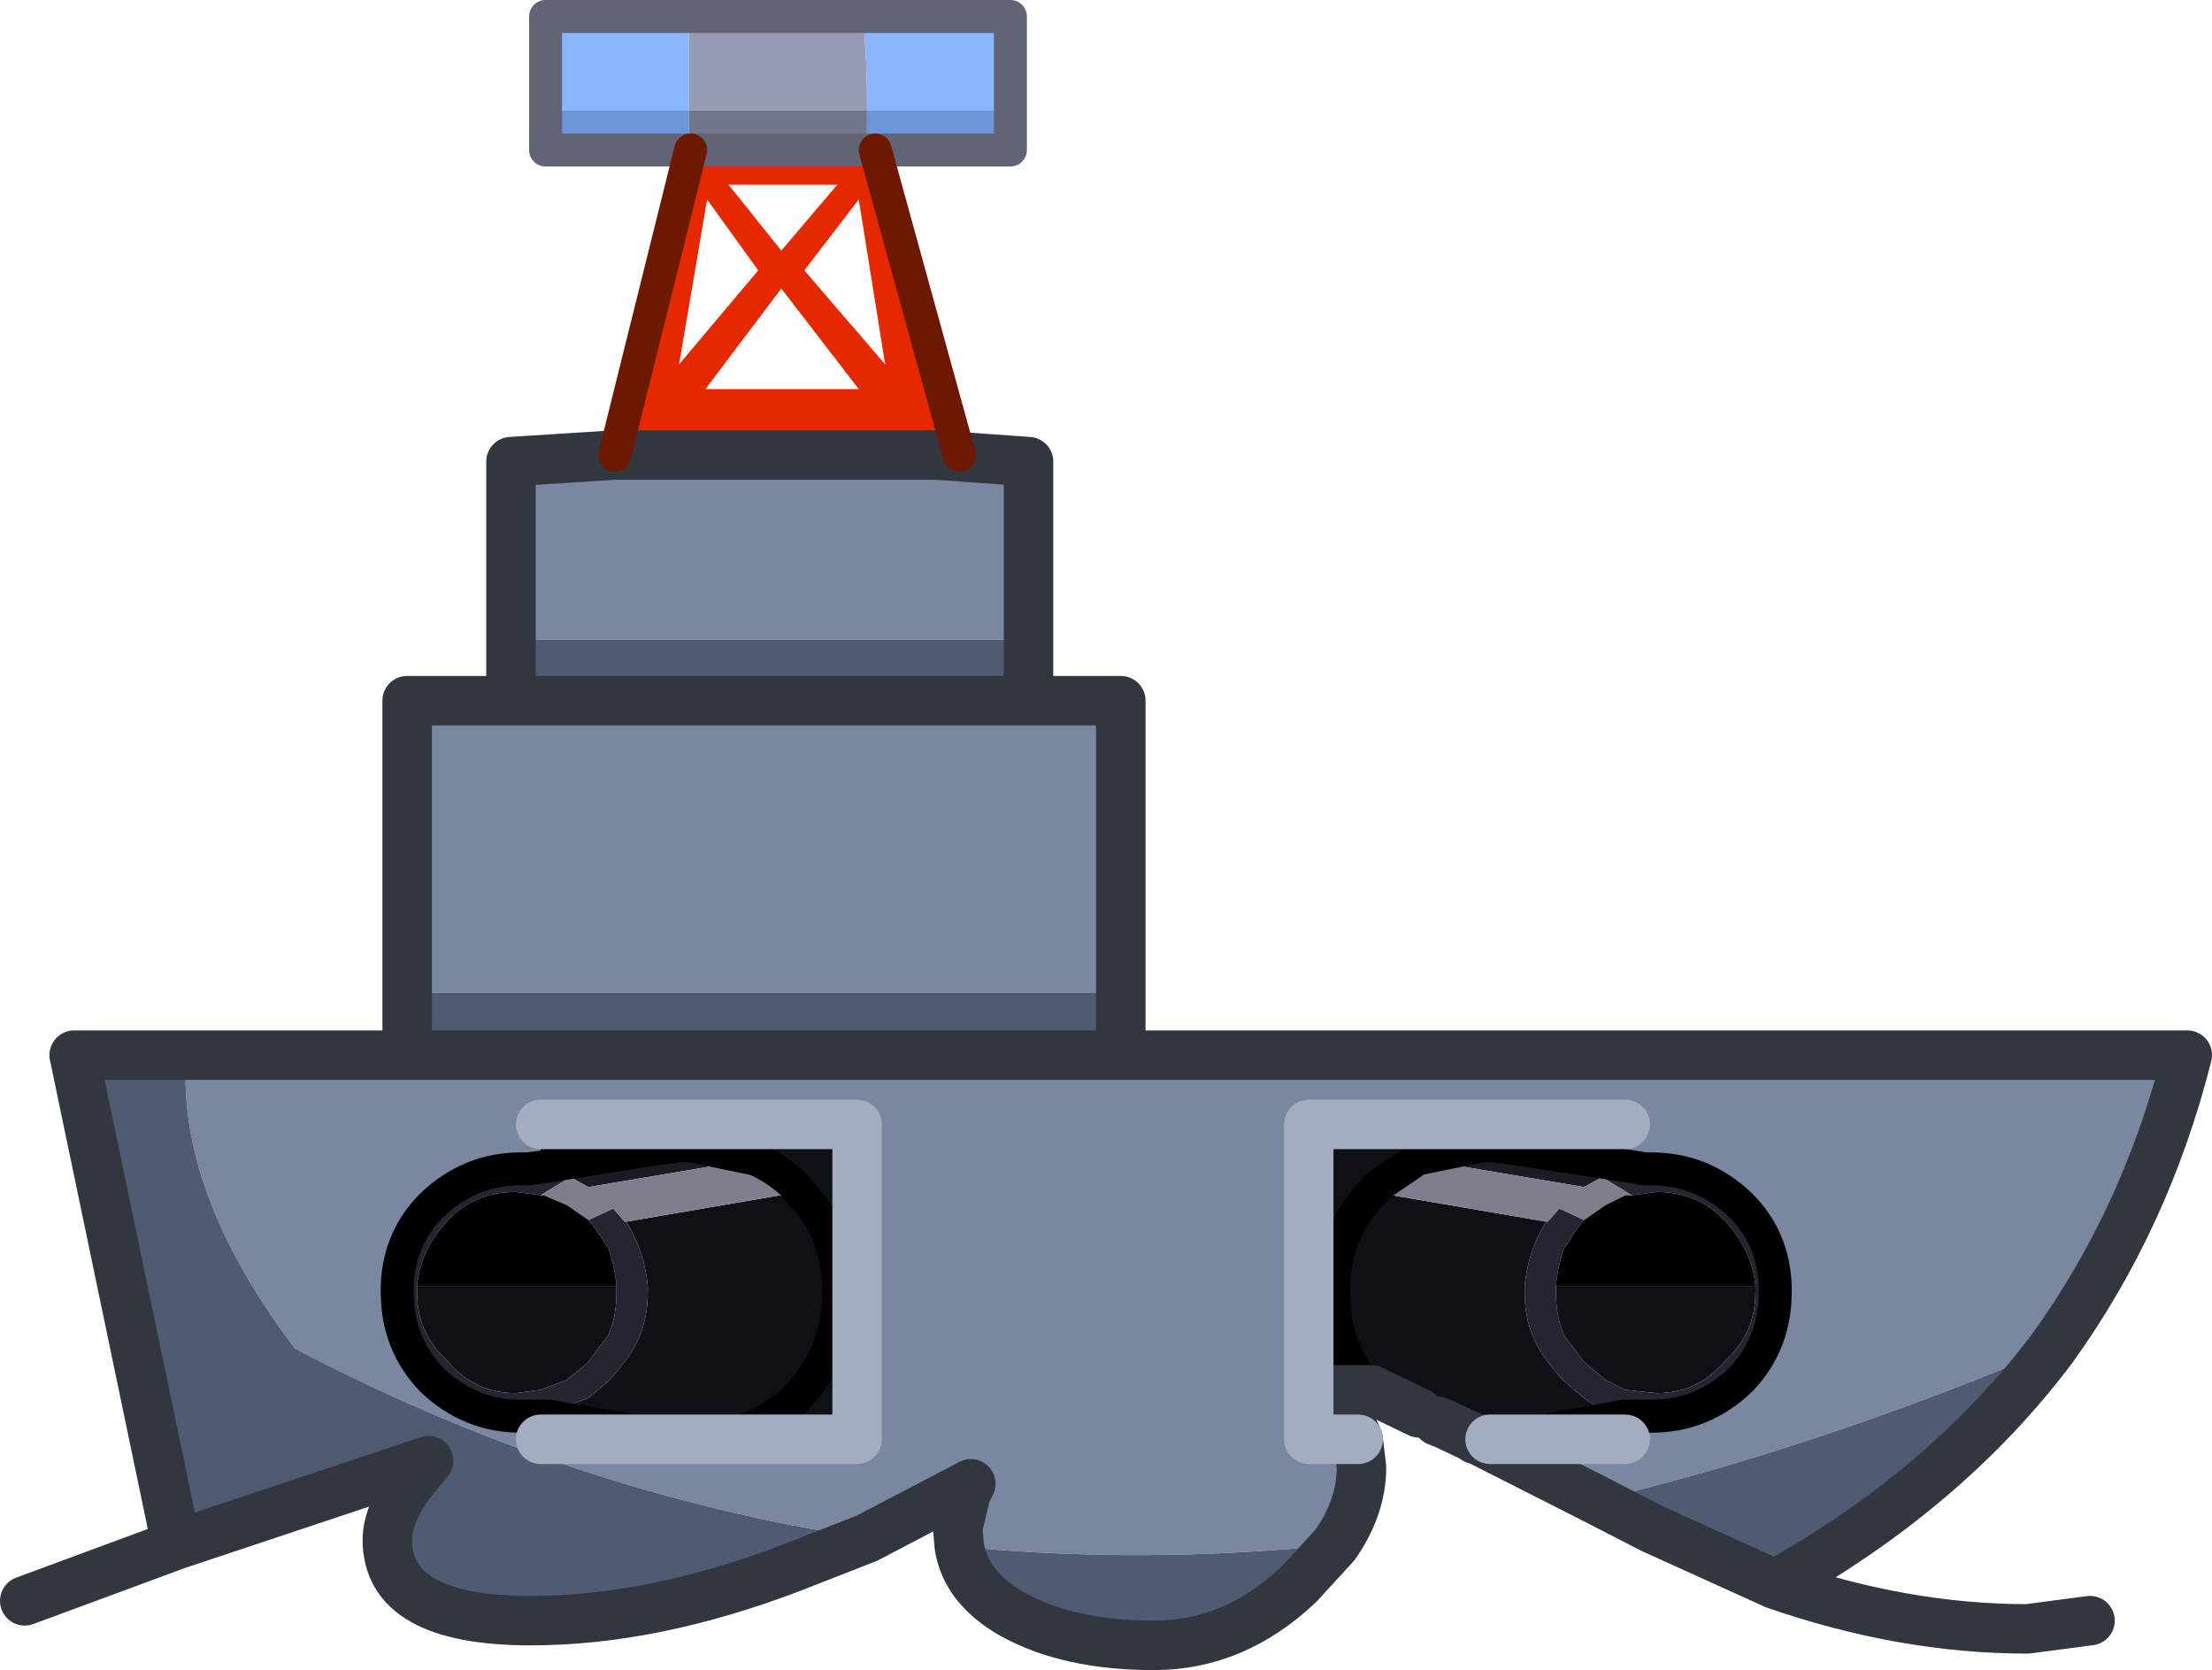 <?xml version="1.0" encoding="UTF-8" standalone="no"?>
<svg xmlns:xlink="http://www.w3.org/1999/xlink" height="50.65px" width="67.1px" xmlns="http://www.w3.org/2000/svg">
  <g transform="matrix(1.0, 0.0, 0.0, 1.0, 31.7, 25.45)">
    <path d="M-7.45 10.7 L-7.55 10.55 Q-8.1 10.0 -8.8 9.7 L-10.75 9.3 -11.1 9.3 -11.85 9.4 -15.3 9.95 -15.3 8.65 -5.7 8.65 -5.7 18.2 -10.55 18.2 Q-8.8 18.15 -7.55 16.95 -6.25 15.6 -6.25 13.75 -6.25 11.9 -7.45 10.7 -6.25 11.9 -6.25 13.75 -6.25 15.6 -7.55 16.95 -8.8 18.15 -10.55 18.2 L-10.75 18.2 -11.1 18.2 -15.05 17.5 -15.3 17.5 -13.85 16.95 -13.2 16.4 -12.75 15.85 Q-12.05 14.95 -12.05 13.75 L-12.05 13.55 Q-12.15 12.5 -12.7 11.6 L-7.45 10.7 M-13.0 13.55 L-13.0 13.75 Q-13.0 14.5 -13.25 15.05 L-13.85 15.85 -14.5 16.4 -15.3 16.7 -16.05 16.8 Q-17.3 16.8 -18.1 15.85 -19.05 15.0 -19.05 13.75 L-19.05 13.55 -13.0 13.55 M9.5 18.2 L8.0 18.2 8.0 8.65 17.6 8.65 17.6 9.9 14.35 9.4 13.6 9.3 13.25 9.3 11.3 9.7 10.05 10.55 9.95 10.7 15.2 11.6 Q14.65 12.5 14.55 13.55 L14.55 13.75 Q14.55 14.95 15.25 15.85 L15.7 16.4 16.35 16.95 Q16.95 17.4 17.6 17.5 L17.55 17.5 13.75 18.2 13.5 18.2 13.25 18.2 12.15 17.75 11.9 17.65 11.35 17.4 9.9 16.7 9.85 16.7 9.8 16.7 8.8 16.7 9.5 18.2 M21.55 13.55 L21.55 13.75 Q21.55 15.0 20.6 15.85 19.8 16.8 18.55 16.8 L17.6 16.7 17.0 16.4 16.35 15.85 15.75 15.05 Q15.5 14.5 15.5 13.75 L15.5 13.55 21.55 13.55 M9.9 16.75 L13.05 18.2 Q11.3 18.15 10.05 16.95 L9.9 16.75 M9.85 16.7 Q8.75 15.5 8.75 13.75 8.75 11.9 9.95 10.7 8.75 11.9 8.75 13.75 8.75 15.5 9.85 16.7" fill="#0f1015" fill-rule="evenodd" stroke="none"/>
    <path d="M-14.4 10.25 L-15.3 10.8 -16.05 10.7 Q-17.3 10.7 -18.1 11.55 -18.95 12.45 -19.05 13.55 L-19.05 13.75 Q-19.05 15.0 -18.1 15.85 -17.3 16.8 -16.05 16.8 L-15.3 16.7 -14.5 16.4 -13.85 15.85 -13.25 15.05 Q-13.0 14.5 -13.0 13.75 L-13.0 13.55 Q-13.05 12.95 -13.25 12.4 L-13.65 11.8 -13.85 11.55 -13.1 11.2 -12.75 11.6 -12.7 11.6 Q-12.15 12.5 -12.05 13.55 L-12.05 13.75 Q-12.05 14.95 -12.75 15.85 L-13.2 16.4 -13.85 16.95 -15.3 17.5 -15.9 17.5 Q-17.45 17.5 -18.6 16.4 -19.65 15.3 -19.65 13.75 L-19.65 13.55 Q-19.6 12.1 -18.6 11.1 -17.45 10.0 -15.9 10.0 L-15.7 10.0 -15.3 10.0 -14.4 10.25 M18.2 10.0 L18.4 10.0 Q19.95 10.0 21.1 11.1 22.1 12.1 22.15 13.55 L22.15 13.75 Q22.15 15.3 21.1 16.4 19.95 17.5 18.4 17.5 L17.8 17.5 17.6 17.5 Q16.95 17.4 16.35 16.95 L15.7 16.4 15.25 15.85 Q14.55 14.95 14.55 13.75 L14.55 13.55 Q14.65 12.5 15.2 11.6 L15.25 11.6 15.6 11.2 16.35 11.55 16.15 11.8 15.75 12.4 Q15.55 12.95 15.5 13.55 L15.5 13.75 Q15.5 14.5 15.75 15.05 L16.35 15.85 17.0 16.4 17.6 16.7 18.55 16.8 Q19.8 16.8 20.6 15.85 21.55 15.0 21.55 13.75 L21.55 13.55 Q21.45 12.45 20.6 11.55 19.8 10.7 18.55 10.7 L17.8 10.8 16.9 10.25 17.6 10.05 18.2 10.0" fill="#232630" fill-rule="evenodd" stroke="none"/>
    <path d="M-3.3 -11.65 L-0.5 -11.45 -0.5 -6.05 -16.2 -6.05 -16.2 -11.45 -13.05 -11.65 -3.3 -11.65 M-0.5 -4.2 L2.3 -4.2 2.3 4.65 -19.35 4.65 -19.35 -4.2 -16.2 -4.2 -0.5 -4.2 M2.3 6.55 L34.65 6.55 Q33.4 11.5 30.55 15.45 23.45 18.45 16.75 20.05 L13.1 18.2 12.15 17.75 13.25 18.2 13.5 18.2 13.75 18.2 17.55 17.5 17.6 17.5 17.8 17.5 18.4 17.5 Q19.95 17.5 21.1 16.4 22.15 15.3 22.15 13.75 L22.15 13.55 Q22.1 12.1 21.1 11.1 19.95 10.0 18.4 10.0 L18.2 10.0 17.6 9.9 17.6 8.65 8.0 8.65 8.0 18.2 9.5 18.2 9.6 19.05 Q9.6 20.25 8.8 21.4 2.95 22.0 -2.6 21.45 L-2.65 20.9 -2.4 19.85 -2.25 19.55 -5.4 21.2 Q-14.35 19.85 -22.75 15.45 -26.35 10.7 -26.05 6.55 L-19.35 6.55 2.3 6.55 M-10.55 18.2 L-5.7 18.2 -5.7 8.65 -15.3 8.65 -15.3 9.95 -15.7 10.0 -15.9 10.0 Q-17.45 10.0 -18.6 11.1 -19.6 12.1 -19.65 13.55 L-19.65 13.75 Q-19.65 15.3 -18.6 16.4 -17.45 17.5 -15.9 17.5 L-15.3 17.5 -15.05 17.5 -11.1 18.2 -10.75 18.2 -10.55 18.2 M-15.3 18.2 L-11.1 18.2 -15.3 18.2 M17.6 18.2 L13.75 18.2 17.6 18.2 M13.25 18.2 L13.1 18.2 13.25 18.2" fill="#7987a1" fill-rule="evenodd" stroke="none"/>
    <path d="M-8.8 9.7 L-13.85 10.55 -14.4 10.25 -15.3 10.0 -15.7 10.0 -15.3 9.95 -11.85 9.4 -11.1 9.3 -10.75 9.3 -8.8 9.7 M17.6 9.9 L18.2 10.0 17.6 10.05 16.9 10.25 16.35 10.55 11.3 9.7 13.25 9.3 13.6 9.3 14.35 9.4 17.6 9.9" fill="#1a1c23" fill-rule="evenodd" stroke="none"/>
    <path d="M-8.8 9.7 Q-8.1 10.0 -7.55 10.55 L-7.45 10.7 -12.7 11.6 -12.75 11.6 -13.1 11.2 -13.85 11.55 -14.5 11.1 -15.2 10.8 -15.3 10.8 -14.4 10.25 -13.85 10.55 -8.8 9.7 M16.35 11.55 L15.6 11.2 15.25 11.6 15.2 11.6 9.95 10.7 10.05 10.55 11.3 9.7 16.35 10.55 16.9 10.25 17.8 10.8 17.7 10.8 17.6 10.8 17.0 11.1 16.35 11.55" fill="#7e7f8c" fill-rule="evenodd" stroke="none"/>
    <path d="M-15.3 10.8 L-15.2 10.8 -14.5 11.1 -13.85 11.55 -13.65 11.8 -13.25 12.4 Q-13.05 12.95 -13.0 13.55 L-19.05 13.55 Q-18.95 12.45 -18.1 11.55 -17.3 10.7 -16.05 10.7 L-15.3 10.8 M15.5 13.55 Q15.55 12.95 15.75 12.4 L16.15 11.8 16.35 11.55 17.0 11.1 17.6 10.8 17.7 10.8 17.8 10.8 18.55 10.7 Q19.8 10.7 20.6 11.55 21.45 12.45 21.55 13.55 L15.5 13.55" fill="#000000" fill-rule="evenodd" stroke="none"/>
    <path d="M-0.5 -6.05 L-0.5 -4.2 -16.2 -4.2 -16.2 -6.05 -0.5 -6.05 M2.3 4.65 L2.3 6.55 -19.35 6.55 -19.35 4.65 2.3 4.65 M30.55 15.45 Q27.35 19.7 22.15 22.6 L18.4 20.9 16.75 20.05 Q23.45 18.45 30.55 15.45 M-5.4 21.2 L-7.7 22.1 Q-11.9 23.7 -15.6 23.7 -19.95 23.7 -19.95 21.25 -19.95 20.55 -19.35 19.65 L-18.7 18.85 -26.35 21.4 -29.45 6.55 -26.05 6.55 Q-26.35 10.7 -22.75 15.45 -14.35 19.85 -5.4 21.2 M8.8 21.4 L7.7 22.6 Q5.75 24.45 3.3 24.45 0.7 24.45 -1.0 23.5 -2.4 22.7 -2.6 21.45 2.95 22.0 8.8 21.4" fill="#4e5b72" fill-rule="evenodd" stroke="none"/>
    <path d="M-15.15 -22.1 L-15.15 -24.95 -10.8 -24.95 -10.8 -22.1 -15.15 -22.1 M-5.55 -24.95 L-1.05 -24.95 -1.05 -22.1 -5.4 -22.1 Q-5.4 -24.1 -5.55 -24.95" fill="#8ab5ff" fill-rule="evenodd" stroke="none"/>
    <path d="M-1.05 -22.1 L-1.05 -20.9 -5.15 -20.9 -5.4 -20.9 -5.4 -22.1 -1.05 -22.1 M-10.8 -22.1 L-10.8 -20.9 -15.15 -20.9 -15.15 -22.1 -10.8 -22.1" fill="#6d95d9" fill-rule="evenodd" stroke="none"/>
    <path d="M-10.8 -24.95 L-5.55 -24.95 Q-5.4 -24.1 -5.4 -22.1 L-10.8 -22.1 -10.8 -24.95" fill="#969bb4" fill-rule="evenodd" stroke="none"/>
    <path d="M-5.15 -20.9 L-2.6 -11.65 -3.3 -11.65 -13.05 -11.65 -10.75 -20.9 -5.4 -20.9 -5.15 -20.9 M-9.6 -19.85 L-8.0 -17.85 -6.3 -19.85 -9.6 -19.85 M-7.3 -17.25 L-4.85 -14.4 -5.65 -19.4 -7.3 -17.25 M-5.65 -13.65 L-8.0 -16.7 -10.3 -13.65 -5.65 -13.65 M-11.1 -14.4 L-8.7 -17.25 -10.25 -19.4 -11.1 -14.4" fill="#e42900" fill-rule="evenodd" stroke="none"/>
    <path d="M-5.4 -22.1 L-5.4 -20.9 -10.75 -20.9 -10.8 -20.9 -10.8 -22.1 -5.4 -22.1" fill="#71768c" fill-rule="evenodd" stroke="none"/>
    <path d="M-7.45 10.7 L-7.55 10.55 Q-8.1 10.0 -8.8 9.7 M-7.45 10.7 Q-6.25 11.9 -6.25 13.75 -6.25 15.6 -7.55 16.95 -8.8 18.15 -10.55 18.2 M-15.3 9.95 L-11.85 9.4 -11.1 9.3 -10.75 9.3 -8.8 9.7 M-15.3 9.95 L-15.7 10.0 -15.9 10.0 Q-17.45 10.0 -18.6 11.1 -19.6 12.1 -19.65 13.55 L-19.65 13.75 Q-19.65 15.3 -18.6 16.4 -17.45 17.5 -15.9 17.5 L-15.3 17.5 -15.05 17.5 -11.1 18.2 M17.6 9.9 L18.2 10.0 18.4 10.0 Q19.95 10.0 21.1 11.1 22.1 12.1 22.15 13.55 L22.15 13.75 Q22.15 15.3 21.1 16.4 19.95 17.5 18.4 17.5 L17.8 17.5 17.6 17.5 17.55 17.5 13.75 18.2 M17.6 9.9 L14.35 9.4 13.6 9.3 13.25 9.3 11.3 9.7 10.05 10.55 9.95 10.7 Q8.75 11.9 8.75 13.75 8.75 15.5 9.85 16.7 L9.8 16.7 9.9 16.75 M9.9 16.7 L9.9 16.75 M11.9 17.65 L11.35 17.4 M9.9 16.7 L9.85 16.7 M13.25 18.2 L12.15 17.75" fill="none" stroke="#000000" stroke-linecap="round" stroke-linejoin="round" stroke-width="1.0"/>
    <path d="M-2.6 -11.65 L-3.3 -11.65 -0.5 -11.45 -0.5 -6.05 -0.5 -4.2 2.3 -4.2 2.3 4.65 2.3 6.55 34.65 6.55 Q33.4 11.5 30.55 15.45 27.35 19.7 22.15 22.6 26.05 23.95 29.8 23.95 L31.7 23.7 M-16.2 -6.05 L-16.2 -11.45 -13.05 -11.65 -3.3 -11.65 M-16.2 -4.2 L-16.2 -6.05 M-19.35 4.65 L-19.35 -4.2 -16.2 -4.2 -0.5 -4.2 M-19.35 6.55 L-19.35 4.65 M-5.4 21.2 L-7.7 22.1 Q-11.9 23.7 -15.6 23.7 -19.95 23.7 -19.95 21.25 -19.95 20.55 -19.35 19.65 L-18.7 18.85 -26.35 21.4 -30.95 23.1 M-2.6 21.45 L-2.65 20.9 -2.4 19.85 -2.25 19.55 -5.4 21.2 M-26.05 6.55 L-29.45 6.55 -26.35 21.4 M8.8 21.4 L7.7 22.6 Q5.75 24.45 3.3 24.45 0.7 24.45 -1.0 23.5 -2.4 22.7 -2.6 21.45 M8.8 21.4 Q9.6 20.25 9.6 19.05 L9.5 18.2 M-19.35 6.55 L-26.05 6.55 M13.05 18.2 L13.1 18.2 12.15 17.75 11.9 17.65 M11.35 17.4 L9.9 16.7 M9.8 16.7 L8.8 16.7 9.5 18.2 M13.1 18.2 L13.25 18.2 13.5 18.2 M16.75 20.05 L18.4 20.9 22.15 22.6 M13.1 18.2 L16.75 20.05 M-19.35 6.55 L2.3 6.55" fill="none" stroke="#32363e" stroke-linecap="round" stroke-linejoin="round" stroke-width="1.5"/>
    <path d="M-10.55 18.2 L-5.7 18.2 -5.7 8.65 -15.3 8.65 M-10.55 18.2 L-10.75 18.2 -11.1 18.2 -15.3 18.2 M9.5 18.2 L8.0 18.2 8.0 8.65 17.6 8.65 M13.75 18.2 L17.6 18.2 M13.5 18.2 L13.75 18.2" fill="none" stroke="#a4adbf" stroke-linecap="round" stroke-linejoin="round" stroke-width="1.5"/>
    <path d="M-15.15 -22.1 L-15.15 -24.95 -10.8 -24.95 -5.55 -24.95 -1.05 -24.95 -1.05 -22.1 -1.05 -20.9 -5.15 -20.9 M-10.8 -20.9 L-10.75 -20.9 -5.4 -20.9 -5.15 -20.9 M-10.8 -20.9 L-15.15 -20.9 -15.15 -22.1" fill="none" stroke="#606474" stroke-linecap="round" stroke-linejoin="round" stroke-width="1.0"/>
    <path d="M-5.15 -20.9 L-2.6 -11.65 M-13.05 -11.65 L-10.75 -20.9" fill="none" stroke="#6d1800" stroke-linecap="round" stroke-linejoin="round" stroke-width="1.0"/>
  </g>
</svg>
